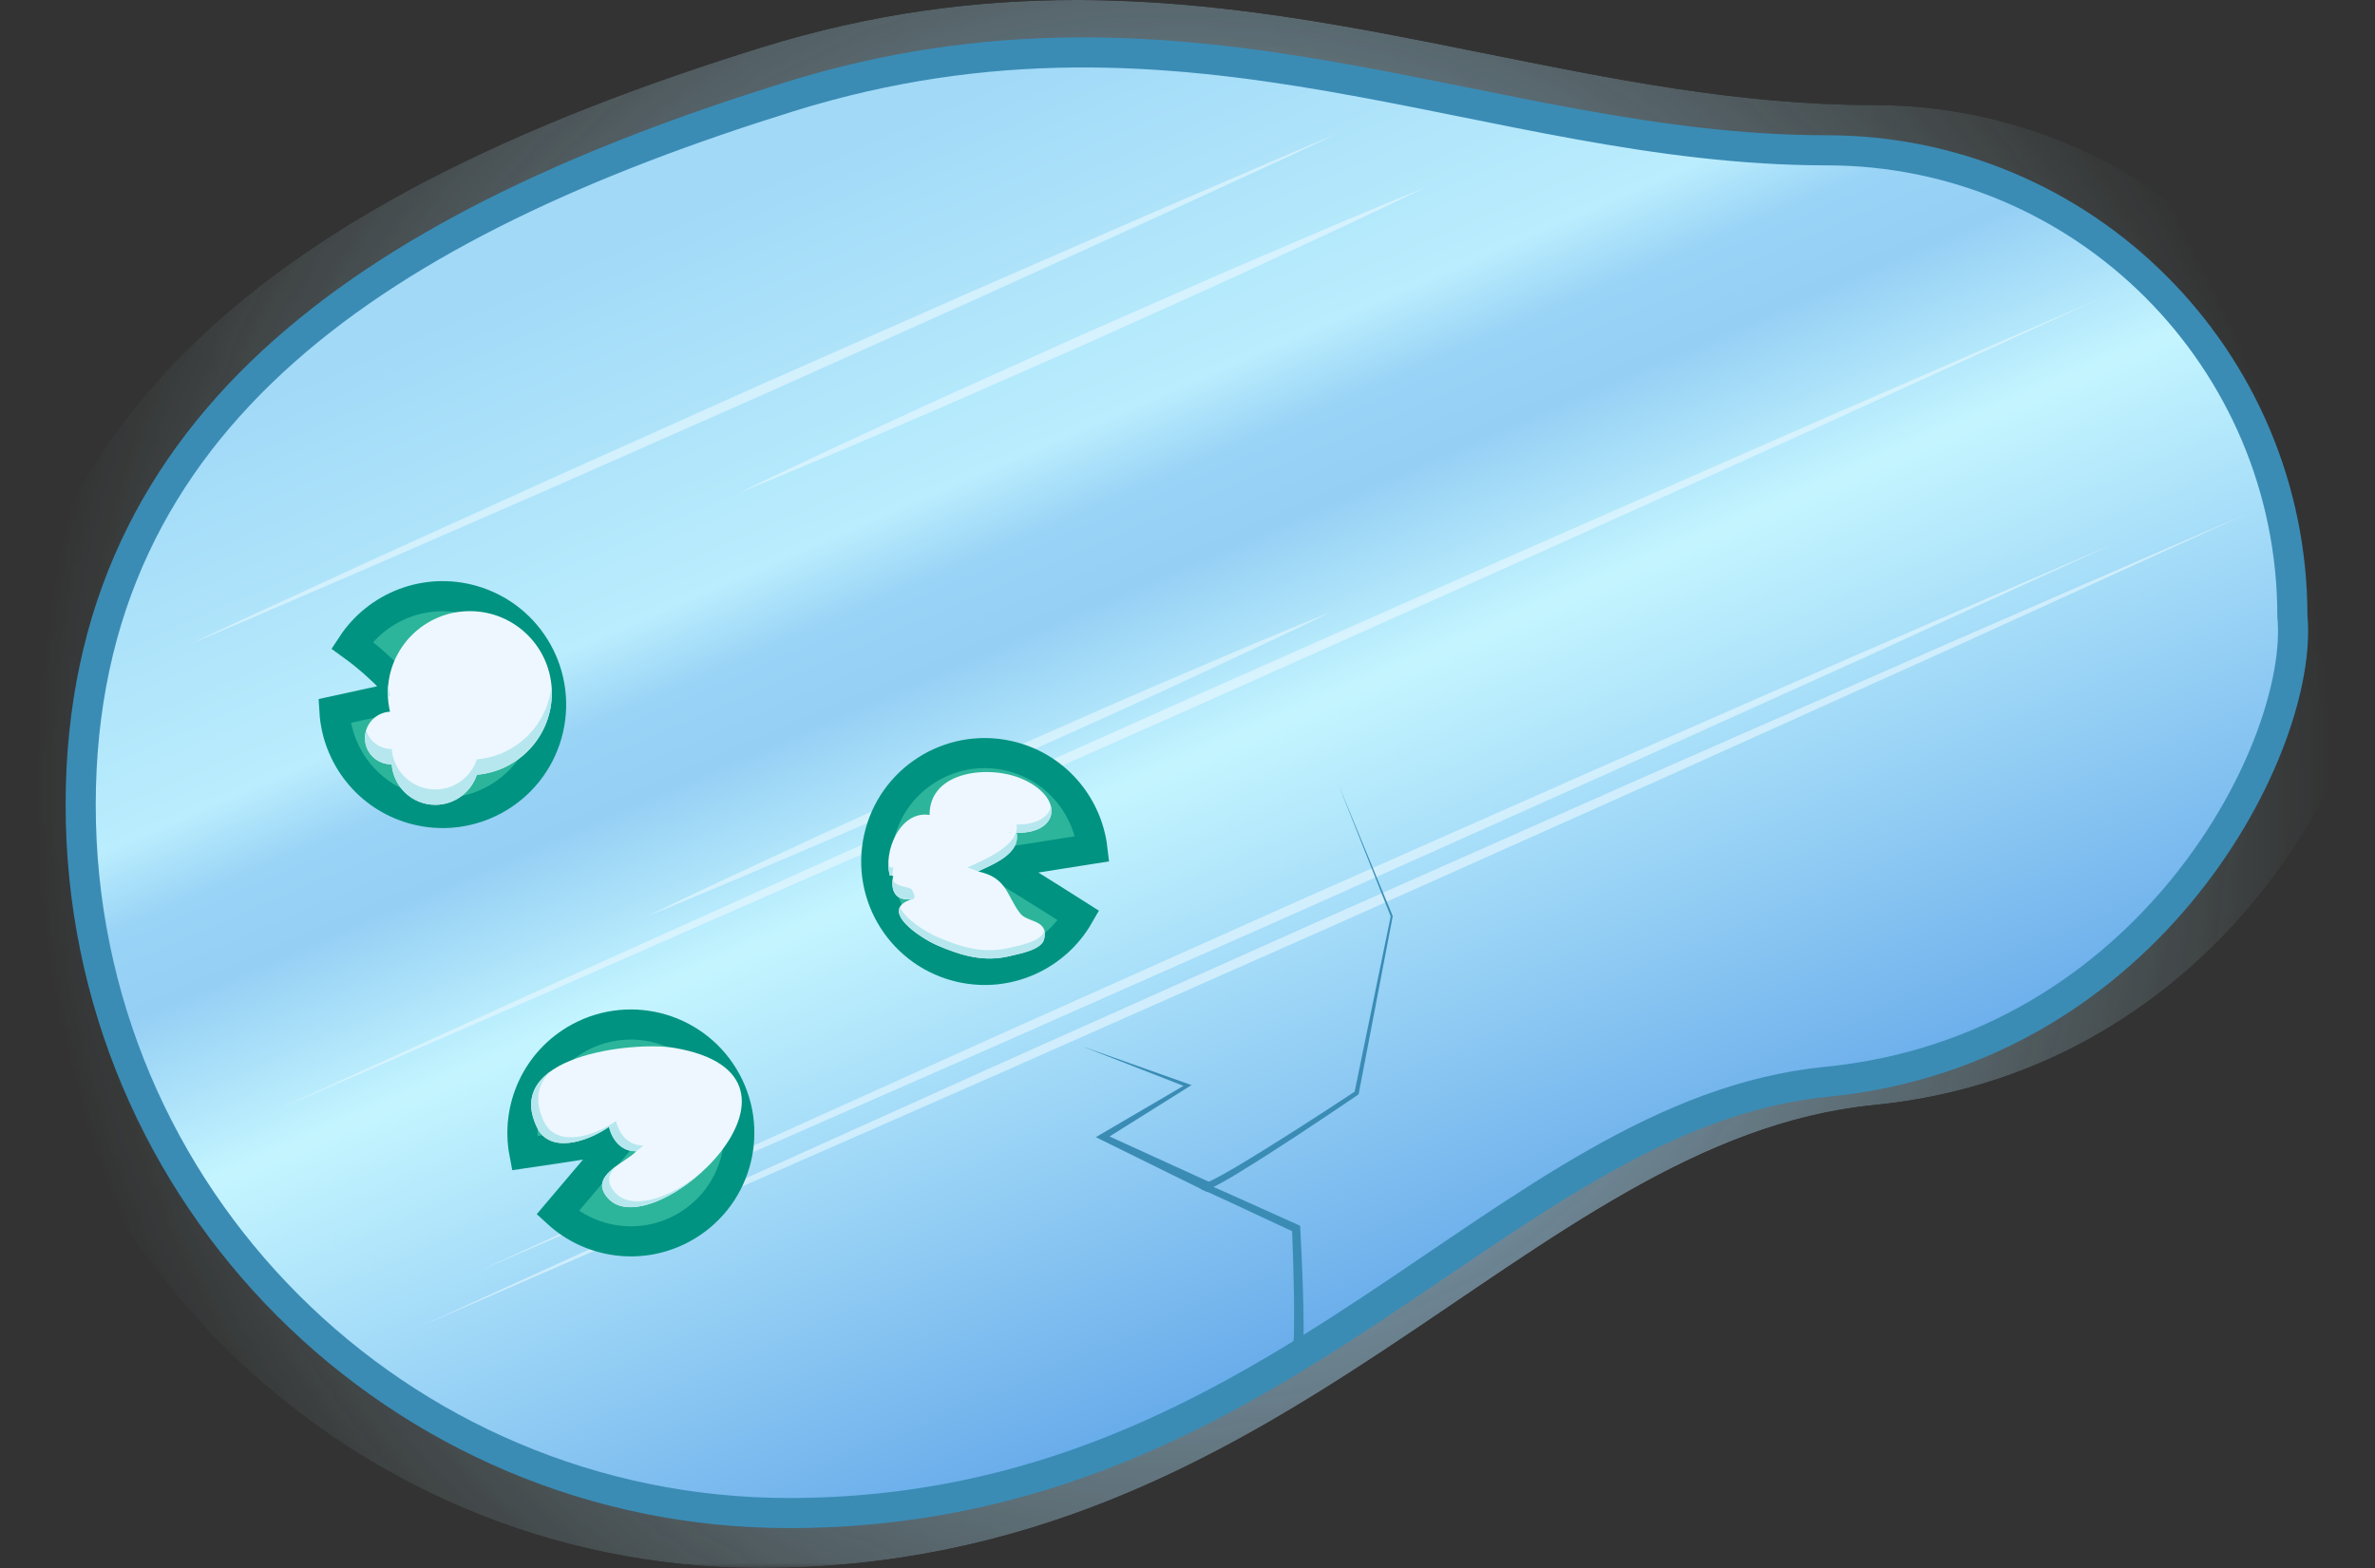 <?xml version="1.0" encoding="UTF-8" standalone="no"?>
<!-- Created with Inkscape (http://www.inkscape.org/) -->

<svg
   xmlns:dc="http://purl.org/dc/elements/1.1/"
   xmlns:cc="http://creativecommons.org/ns#"
   xmlns:rdf="http://www.w3.org/1999/02/22-rdf-syntax-ns#"
   xmlns:svg="http://www.w3.org/2000/svg"
   xmlns="http://www.w3.org/2000/svg"
   xmlns:inkscape="http://www.inkscape.org/namespaces/inkscape"
   version="1.1"
   width="295.81"
   height="195.352"
   id="svg2"
   xml:space="preserve"><rect width="100%" height="100%" fill="#333333" stroke="none"/><defs
     id="defs6"><clipPath
       id="clipPath16"><path
         d="M 75.76,151.52 C 32.748,138.128 0,117.601 0,75.76 l 0,0 C 0,33.919 33.919,0 75.76,0 l 0,0 c 52.837,0 76.168,42.718 110.982,46.143 l 0,0 c 34.813,3.426 51.152,36.102 49.832,49.833 l 0,0 c 0,27.521 -22.31,49.833 -49.832,49.833 l 0,0 c -26.821,0 -51.191,10.472 -79.493,10.473 l 0,0 c -9.922,10e-4 -20.324,-1.286 -31.489,-4.762"
         inkscape:connector-curvature="0"
         id="path18" /></clipPath><clipPath
       id="clipPath24"><path
         d="m -32768,32767 65535,0 0,-65535 -65535,0 0,65535 z"
         inkscape:connector-curvature="0"
         id="path26" /></clipPath><radialGradient
       cx="0"
       cy="0"
       r="1"
       fx="0"
       fy="0"
       id="radialGradient28"
       gradientUnits="userSpaceOnUse"
       gradientTransform="matrix(114.536,0,0,-114.536,118.324,78.142)"
       spreadMethod="pad"><stop
         id="stop30"
         style="stop-color:#ffffff;stop-opacity:1"
         offset="0" /><stop
         id="stop32"
         style="stop-color:#ffffff;stop-opacity:0"
         offset="1" /></radialGradient><mask
       id="mask34"><g
         id="g36"><g
           clip-path="url(#clipPath24)"
           id="g38"><g
             id="g40"><g
               id="g42"><path
                 d="m -32768,32767 65535,0 0,-65535 -65535,0 0,65535 z"
                 inkscape:connector-curvature="0"
                 id="path44"
                 style="fill:url(#radialGradient28);stroke:none" /></g></g></g></g></mask><radialGradient
       cx="0"
       cy="0"
       r="1"
       fx="0"
       fy="0"
       id="radialGradient50"
       gradientUnits="userSpaceOnUse"
       gradientTransform="matrix(114.536,0,0,-114.536,118.324,78.142)"
       spreadMethod="pad"><stop
         id="stop52"
         style="stop-color:#93bfef;stop-opacity:1"
         offset="0" /><stop
         id="stop54"
         style="stop-color:#b6e7ef;stop-opacity:1"
         offset="1" /></radialGradient><clipPath
       id="clipPath62"><path
         d="M 78.611,146.621 C 38.545,134.147 8.039,115.025 8.039,76.049 l 0,0 C 8.039,37.072 39.636,5.476 78.611,5.476 l 0,0 c 49.221,0 70.954,39.792 103.383,42.983 l 0,0 c 32.432,3.191 47.651,33.63 46.422,46.421 l 0,0 c 0,25.637 -20.783,46.421 -46.422,46.421 l 0,0 c -24.983,0 -47.685,9.755 -74.049,9.756 l 0,0 c -9.243,0.001 -18.933,-1.198 -29.334,-4.436"
         inkscape:connector-curvature="0"
         id="path64" /></clipPath><linearGradient
       x1="0"
       y1="0"
       x2="1"
       y2="0"
       id="linearGradient70"
       gradientUnits="userSpaceOnUse"
       gradientTransform="matrix(61.227,-140.463,-140.463,-61.227,91.343,144.616)"
       spreadMethod="pad"><stop
         id="stop72"
         style="stop-color:#a1d9f7;stop-opacity:1"
         offset="0" /><stop
         id="stop74"
         style="stop-color:#baedfd;stop-opacity:1"
         offset="0.23" /><stop
         id="stop76"
         style="stop-color:#baedfd;stop-opacity:1"
         offset="0.23" /><stop
         id="stop78"
         style="stop-color:#99d3f6;stop-opacity:1"
         offset="0.281" /><stop
         id="stop80"
         style="stop-color:#95cff4;stop-opacity:1"
         offset="0.337" /><stop
         id="stop82"
         style="stop-color:#c4f5ff;stop-opacity:1"
         offset="0.454" /><stop
         id="stop84"
         style="stop-color:#428de2;stop-opacity:1"
         offset="1" /></linearGradient><clipPath
       id="clipPath92"><path
         d="m 0,156.282 236.648,0 L 236.648,0 0,0 0,156.282 z"
         inkscape:connector-curvature="0"
         id="path94" /></clipPath><clipPath
       id="clipPath104"><path
         d="m 18.674,143.005 205.174,0 0,-118.977 -205.174,0 0,118.977 z"
         inkscape:connector-curvature="0"
         id="path106" /></clipPath></defs><g
     transform="matrix(1.25,0,0,-1.25,0,195.352)"
     id="g10"><g
       id="g12"><g
         clip-path="url(#clipPath16)"
         id="g14"><g
           id="g20"><g
             id="g22" /><g
             mask="url(#mask34)"
             id="g46"><g
               id="g48"><path
                 d="M 75.76,151.52 C 32.748,138.128 0,117.601 0,75.76 l 0,0 C 0,33.919 33.919,0 75.76,0 l 0,0 c 52.837,0 76.168,42.718 110.982,46.143 l 0,0 c 34.813,3.426 51.152,36.102 49.832,49.833 l 0,0 c 0,27.521 -22.31,49.833 -49.832,49.833 l 0,0 c -26.821,0 -51.191,10.472 -79.493,10.473 l 0,0 c -9.922,10e-4 -20.324,-1.286 -31.489,-4.762"
                 inkscape:connector-curvature="0"
                 id="path56"
                 style="fill:url(#radialGradient50);stroke:none" /></g></g></g></g></g><g
       id="g58"><g
         clip-path="url(#clipPath62)"
         id="g60"><g
           id="g66"><g
             id="g68"><path
               d="M 78.611,146.621 C 38.545,134.147 8.039,115.025 8.039,76.049 l 0,0 C 8.039,37.072 39.636,5.476 78.611,5.476 l 0,0 c 49.221,0 70.954,39.792 103.383,42.983 l 0,0 c 32.432,3.191 47.651,33.63 46.422,46.421 l 0,0 c 0,25.637 -20.783,46.421 -46.422,46.421 l 0,0 c -24.983,0 -47.685,9.755 -74.049,9.756 l 0,0 c -9.243,0.001 -18.933,-1.198 -29.334,-4.436"
               inkscape:connector-curvature="0"
               id="path86"
               style="fill:url(#linearGradient70);stroke:none" /></g></g></g></g><g
       id="g88"><g
         clip-path="url(#clipPath92)"
         id="g90"><g
           transform="translate(181.994,141.301)"
           id="g96"><path
             d="m 0,0 c -33.742,0 -63.315,17.795 -103.383,5.32 -40.066,-12.474 -70.572,-31.595 -70.572,-70.572 0,-38.977 31.597,-70.573 70.572,-70.573 49.221,0 70.953,39.793 103.383,42.983 32.432,3.192 47.65,33.63 46.422,46.421 C 46.422,-20.783 25.639,0 0,0 z"
             inkscape:connector-curvature="0"
             id="path98"
             style="fill:none;stroke:#3a8cb5;stroke-width:3;stroke-linecap:butt;stroke-linejoin:miter;stroke-miterlimit:10;stroke-opacity:1;stroke-dasharray:none" /></g><g
           id="g100"><g
             id="g102" /><g
             id="g108"><g
               clip-path="url(#clipPath104)"
               id="g110"
               style="opacity:0.6"><g
                 transform="translate(18.674,91.969)"
                 id="g112"><path
                   d="m 0,0 c 0,0 1.777,0.829 4.888,2.281 3.117,1.437 7.571,3.488 12.915,5.949 5.356,2.434 11.606,5.272 18.302,8.314 6.71,3.01 13.868,6.22 21.026,9.431 7.176,3.169 14.351,6.338 21.078,9.309 6.742,2.94 13.033,5.683 18.427,8.035 5.406,2.323 9.911,4.258 13.064,5.613 3.161,1.339 4.967,2.104 4.967,2.104 0,0 -1.777,-0.83 -4.888,-2.282 -3.117,-1.436 -7.57,-3.487 -12.915,-5.949 C 91.508,40.372 85.258,37.533 78.563,34.492 71.852,31.482 64.694,28.272 57.536,25.062 50.36,21.893 43.185,18.724 36.457,15.753 29.716,12.813 23.424,10.069 18.03,7.719 12.625,5.396 8.12,3.46 4.967,2.104 1.806,0.766 0,0 0,0"
                   inkscape:connector-curvature="0"
                   id="path114"
                   style="fill:#ebf9ff;fill-opacity:1;fill-rule:nonzero;stroke:none" /></g><g
                 transform="translate(73.667,107.175)"
                 id="g116"><path
                   d="m 0,0 c 0,0 1.054,0.508 2.896,1.396 1.852,0.868 4.482,2.145 7.666,3.612 3.186,1.463 6.885,3.211 10.88,5.01 3.995,1.801 8.257,3.722 12.518,5.644 4.279,1.88 8.559,3.76 12.571,5.524 4.01,1.766 7.785,3.342 11.005,4.73 3.221,1.386 5.93,2.482 7.815,3.277 1.893,0.776 2.975,1.218 2.975,1.218 0,0 -1.054,-0.508 -2.896,-1.395 C 63.578,28.147 60.949,26.868 57.765,25.402 54.578,23.939 50.881,22.189 46.884,20.393 42.889,18.592 38.628,16.671 34.366,14.749 30.087,12.869 25.807,10.989 21.795,9.227 17.783,7.462 14.01,5.884 10.79,4.496 7.568,3.111 4.86,2.013 2.976,1.219 1.082,0.443 0,0 0,0"
                   inkscape:connector-curvature="0"
                   id="path118"
                   style="fill:#ebf9ff;fill-opacity:1;fill-rule:nonzero;stroke:none" /></g><g
                 transform="translate(64.477,64.959)"
                 id="g120"><path
                   d="m 0,0 c 0,0 1.054,0.507 2.896,1.396 1.852,0.868 4.482,2.145 7.666,3.612 3.186,1.463 6.885,3.211 10.88,5.01 3.995,1.801 8.257,3.722 12.518,5.644 4.279,1.88 8.559,3.761 12.571,5.524 4.01,1.766 7.785,3.342 11.005,4.731 3.221,1.385 5.93,2.481 7.815,3.276 1.893,0.775 2.975,1.218 2.975,1.218 0,0 -1.053,-0.508 -2.896,-1.395 C 63.578,28.147 60.949,26.868 57.765,25.402 54.578,23.939 50.881,22.189 46.884,20.393 42.889,18.592 38.627,16.671 34.366,14.749 30.087,12.869 25.807,10.989 21.795,9.227 17.783,7.462 14.01,5.884 10.79,4.496 7.568,3.111 4.86,2.013 2.976,1.218 1.082,0.443 0,0 0,0"
                   inkscape:connector-curvature="0"
                   id="path122"
                   style="fill:#ebf9ff;fill-opacity:1;fill-rule:nonzero;stroke:none" /></g><g
                 transform="translate(27.279,45.531)"
                 id="g124"><path
                   d="m 0,0 c 0,0 11.335,5.168 28.338,12.92 8.516,3.84 18.454,8.319 29.1,13.119 10.661,4.769 22.033,9.855 33.404,14.94 11.389,5.045 22.779,10.09 33.457,14.82 10.692,4.698 20.672,9.082 29.224,12.841 17.14,7.443 28.567,12.406 28.567,12.406 0,0 -11.335,-5.168 -28.337,-12.921 C 145.235,64.286 135.299,59.806 124.652,55.006 113.991,50.238 102.619,45.152 91.248,40.066 79.858,35.022 68.469,29.978 57.79,25.248 47.099,20.55 37.119,16.165 28.565,12.407 11.426,4.963 0,0 0,0"
                   inkscape:connector-curvature="0"
                   id="path126"
                   style="fill:#ebf9ff;fill-opacity:1;fill-rule:nonzero;stroke:none" /></g><g
                 transform="translate(41.758,24.028)"
                 id="g128"><path
                   d="m 0,0 c 0,0 11.335,5.168 28.338,12.92 8.516,3.84 18.454,8.319 29.1,13.119 10.661,4.769 22.033,9.855 33.404,14.94 11.389,5.045 22.779,10.09 33.457,14.82 10.692,4.697 20.672,9.082 29.224,12.841 17.14,7.443 28.567,12.406 28.567,12.406 0,0 -11.335,-5.168 -28.337,-12.921 -8.518,-3.84 -18.454,-8.319 -29.101,-13.119 C 113.991,50.238 102.619,45.152 91.248,40.066 79.858,35.021 68.469,29.978 57.79,25.248 47.099,20.55 37.119,16.166 28.565,12.407 11.426,4.963 0,0 0,0"
                   inkscape:connector-curvature="0"
                   id="path130"
                   style="fill:#ebf9ff;fill-opacity:1;fill-rule:nonzero;stroke:none" /></g><g
                 transform="translate(47.758,29.62)"
                 id="g132"><path
                   d="m 0,0 c 0,0 10.129,4.631 25.321,11.577 7.613,3.437 16.493,7.447 26.009,11.743 9.529,4.265 19.694,8.815 29.859,13.364 10.184,4.507 20.367,9.015 29.914,13.242 9.56,4.194 18.484,8.109 26.132,11.465 15.33,6.637 25.55,11.063 25.55,11.063 0,0 -10.128,-4.631 -25.32,-11.578 C 129.852,57.439 120.971,53.43 111.455,49.133 101.926,44.868 91.761,40.319 81.596,35.771 71.412,31.263 61.229,26.755 51.683,22.529 42.121,18.335 33.198,14.42 25.549,11.064 10.22,4.426 0,0 0,0"
                   inkscape:connector-curvature="0"
                   id="path134"
                   style="fill:#ebf9ff;fill-opacity:1;fill-rule:nonzero;stroke:none" /></g></g></g></g><g
           transform="translate(57.735,52.874)"
           id="g136"><path
             d="m 0,0 c -4.255,-2.293 -6.352,-7.028 -5.489,-11.536 4.079,0.589 9.602,1.478 9.602,1.478 l -6.289,-7.418 c 3.296,-3.022 8.268,-3.788 12.426,-1.546 5.253,2.83 7.217,9.382 4.387,14.635 C 11.806,0.866 5.253,2.83 0,0"
             inkscape:connector-curvature="0"
             id="path138"
             style="fill:#2cb59b;fill-opacity:1;fill-rule:nonzero;stroke:none" /></g><g
           transform="translate(57.735,52.874)"
           id="g140"><path
             d="m 0,0 c -4.255,-2.293 -6.352,-7.028 -5.489,-11.536 4.079,0.589 9.602,1.478 9.602,1.478 l -6.289,-7.418 c 3.296,-3.022 8.268,-3.788 12.426,-1.546 5.253,2.83 7.217,9.382 4.387,14.635 C 11.806,0.866 5.253,2.83 0,0 z"
             inkscape:connector-curvature="0"
             id="path142"
             style="fill:none;stroke:#009381;stroke-width:3;stroke-linecap:butt;stroke-linejoin:miter;stroke-miterlimit:10;stroke-opacity:1;stroke-dasharray:none" /></g><g
           transform="translate(95.793,59.863)"
           id="g144"><path
             d="M 0,0 C 4.72,-1.039 9.398,1.18 11.688,5.158 8.212,7.375 3.446,10.305 3.446,10.305 l 9.607,1.516 C 12.527,16.263 9.261,20.087 4.647,21.103 -1.18,22.387 -6.944,18.703 -8.229,12.876 -9.512,7.048 -5.828,1.284 0,0"
             inkscape:connector-curvature="0"
             id="path146"
             style="fill:#2cb59b;fill-opacity:1;fill-rule:nonzero;stroke:none" /></g><g
           transform="translate(95.793,59.863)"
           id="g148"><path
             d="M 0,0 C 4.72,-1.039 9.398,1.18 11.688,5.158 8.212,7.375 3.446,10.305 3.446,10.305 l 9.607,1.516 C 12.527,16.263 9.261,20.087 4.647,21.103 -1.18,22.387 -6.944,18.703 -8.229,12.876 -9.512,7.048 -5.828,1.284 0,0 z"
             inkscape:connector-curvature="0"
             id="path150"
             style="fill:none;stroke:#009381;stroke-width:3;stroke-linecap:butt;stroke-linejoin:miter;stroke-miterlimit:10;stroke-opacity:1;stroke-dasharray:none" /></g><g
           transform="translate(88.675,69.003)"
           id="g152"><path
             d="m 0,0 c -0.701,2.282 0.953,6.532 3.949,6.051 -0.025,4.437 6.041,5.035 9.318,3.551 4.408,-1.998 3.479,-5.863 -1.501,-5.27 0.229,-0.065 0.606,-0.026 0.852,-0.049 0.339,-2.111 -2.267,-3.127 -3.852,-3.857 2.941,-0.625 2.839,-2.41 4.21,-4.183 0.734,-0.949 2.878,-0.585 2.38,-2.593 C 15.096,-7.402 12.84,-7.792 12,-8 9.366,-8.651 7.101,-7.97 4.658,-6.916 3.189,-6.282 -1.347,-3.414 2.233,-2.326 0.613,-2.589 -0.016,-1.573 0.333,0 L 0,0 z"
             inkscape:connector-curvature="0"
             id="path154"
             style="fill:#eef7ff;fill-opacity:1;fill-rule:nonzero;stroke:none" /></g><g
           transform="translate(89.008,69.835)"
           id="g156"><path
             d="m 0,0 -0.333,0 c -0.072,0.236 -0.114,0.498 -0.138,0.77 -0.046,-0.579 -0.007,-1.132 0.138,-1.602 l 0.252,0 C -0.087,-0.576 -0.067,-0.303 0,0"
             inkscape:connector-curvature="0"
             id="path158"
             style="fill:#b6e7ef;fill-opacity:1;fill-rule:nonzero;stroke:none" /></g><g
           transform="translate(100.44,74.167)"
           id="g160"><path
             d="M 0,0 C 0.179,-0.051 0.437,-0.043 0.662,-0.045 0.447,-0.036 0.232,-0.027 0,0"
             inkscape:connector-curvature="0"
             id="path162"
             style="fill:#b6e7ef;fill-opacity:1;fill-rule:nonzero;stroke:none" /></g><g
           transform="translate(90.908,67.509)"
           id="g164"><path
             d="M 0,0 C 0,0.453 -1.806,0.288 -1.952,1.149 -2.075,0.229 -1.822,-0.448 -1.19,-0.726 0.703,-1.234 0.234,-0.422 0,0"
             inkscape:connector-curvature="0"
             id="path166"
             style="fill:#b6e7ef;fill-opacity:1;fill-rule:nonzero;stroke:none" /></g><g
           transform="translate(101.294,74.108)"
           id="g168"><path
             d="m 0,0 c 0.329,-2.104 -3.35,-3.575 -4.933,-4.305 0.418,-0.089 0.771,-0.242 1.079,-0.375 1.456,0.7 4.328,1.752 3.854,3.848 C 2.524,-0.876 3.741,0.367 3.425,1.777 3.186,0.746 2.009,-0.035 0,0"
             inkscape:connector-curvature="0"
             id="path170"
             style="fill:#b6e7ef;fill-opacity:1;fill-rule:nonzero;stroke:none" /></g><g
           transform="translate(104.031,63.485)"
           id="g172"><path
             d="m 0,0 c -0.261,-1.053 -2.517,-1.442 -3.356,-1.65 -2.634,-0.652 -4.9,0.03 -7.342,1.084 -0.952,0.411 -3.184,1.76 -3.666,2.956 -0.697,-1.312 2.48,-3.277 3.666,-3.788 2.442,-1.054 4.708,-1.736 7.342,-1.084 0.839,0.208 3.095,0.597 3.356,1.65 0.098,0.392 0.092,0.691 0.018,0.93 C 0.011,0.063 0.009,0.035 0,0"
             inkscape:connector-curvature="0"
             id="path174"
             style="fill:#b6e7ef;fill-opacity:1;fill-rule:nonzero;stroke:none" /></g><g
           transform="translate(47.045,96.452)"
           id="g176"><path
             d="m 0,0 c -4.65,1.313 -9.451,-0.629 -11.969,-4.466 3.34,-2.415 5.364,-5.017 5.364,-5.017 l -7.118,-1.554 c 0.264,-4.465 3.303,-8.474 7.849,-9.758 5.741,-1.622 11.712,1.718 13.335,7.46 C 9.082,-7.593 5.742,-1.623 0,0"
             inkscape:connector-curvature="0"
             id="path178"
             style="fill:#2cb59b;fill-opacity:1;fill-rule:nonzero;stroke:none" /></g><g
           transform="translate(47.045,96.452)"
           id="g180"><path
             d="m 0,0 c -4.65,1.313 -9.451,-0.629 -11.969,-4.466 3.34,-2.415 5.364,-5.017 5.364,-5.017 l -7.118,-1.554 c 0.264,-4.465 3.303,-8.474 7.849,-9.758 5.741,-1.622 11.712,1.718 13.335,7.46 C 9.082,-7.593 5.742,-1.623 0,0 z"
             inkscape:connector-curvature="0"
             id="path182"
             style="fill:none;stroke:#009381;stroke-width:3;stroke-linecap:butt;stroke-linejoin:miter;stroke-miterlimit:10;stroke-opacity:1;stroke-dasharray:none" /></g><g
           transform="translate(54.985,87.199)"
           id="g184"><path
             d="m 0,0 c 0,4.513 -3.658,8.171 -8.171,8.171 -4.514,0 -8.172,-3.658 -8.172,-8.171 0,-0.641 0.081,-1.261 0.221,-1.858 -0.024,-10e-4 -0.047,0.004 -0.07,0.002 -1.45,-0.112 -2.535,-1.376 -2.423,-2.826 0.106,-1.392 1.28,-2.437 2.659,-2.419 0.181,-2.254 2.045,-4.033 4.347,-4.033 1.932,0 3.555,1.26 4.137,2.997 C -3.287,-7.781 0,-4.276 0,0"
             inkscape:connector-curvature="0"
             id="path186"
             style="fill:#eef7ff;fill-opacity:1;fill-rule:nonzero;stroke:none" /></g><g
           transform="translate(47.514,80.599)"
           id="g188"><path
             d="m 0,0 c -0.582,-1.737 -2.205,-2.997 -4.138,-2.997 -2.301,0 -4.166,1.778 -4.346,4.033 -1.184,-0.015 -2.211,0.754 -2.547,1.852 -0.094,-0.306 -0.139,-0.631 -0.113,-0.969 0.107,-1.393 1.281,-2.438 2.66,-2.419 0.18,-2.255 2.045,-4.033 4.346,-4.033 1.933,0 3.556,1.26 4.138,2.997 4.185,0.355 7.472,3.86 7.472,8.137 0,0.253 -0.016,0.501 -0.038,0.748 C 7.06,3.437 3.925,0.333 0,0"
             inkscape:connector-curvature="0"
             id="path190"
             style="fill:#b6e7ef;fill-opacity:1;fill-rule:nonzero;stroke:none" /></g><g
           transform="translate(38.793,86.879)"
           id="g192"><path
             d="M 0,0 C 0.023,0.002 0.046,-0.003 0.07,-0.002 -0.018,0.375 -0.072,0.765 -0.107,1.159 -0.136,0.884 -0.15,0.604 -0.15,0.32 -0.15,0.204 -0.135,0.092 -0.129,-0.023 -0.085,-0.018 -0.045,-0.003 0,0"
             inkscape:connector-curvature="0"
             id="path194"
             style="fill:#b6e7ef;fill-opacity:1;fill-rule:nonzero;stroke:none" /></g><g
           transform="translate(53.674,43.587)"
           id="g196"><path
             d="M 0,0 C -4.058,7.522 9.532,8.929 13.494,8.256 30.088,5.426 11.411,-11.636 6.927,-6.755 4.845,-4.489 8.713,-3.185 9.725,-2.05 8.237,-2.1 7.308,-0.9 7.006,0.393 5.384,-0.784 1.583,-2.404 0,0"
             inkscape:connector-curvature="0"
             id="path198"
             style="fill:#eef7ff;fill-opacity:1;fill-rule:nonzero;stroke:none" /></g><g
           transform="translate(63.394,41.537)"
           id="g200"><path
             d="M 0,0 C 0.285,0.202 0.536,0.396 0.704,0.584 -0.783,0.534 -1.713,1.733 -2.015,3.026 -3.637,1.85 -7.437,0.229 -9.021,2.634 -10.268,4.945 -9.844,6.677 -8.55,7.951 -10.361,6.641 -11.169,4.737 -9.72,2.05 -8.137,-0.354 -4.336,1.266 -2.714,2.442 -2.412,1.15 -1.484,-0.047 0,0"
             inkscape:connector-curvature="0"
             id="path202"
             style="fill:#b6e7ef;fill-opacity:1;fill-rule:nonzero;stroke:none" /></g><g
           transform="translate(61.3,37.416)"
           id="g204"><path
             d="M 0,0 C -0.982,1.069 -0.635,1.923 0.107,2.647 -1.038,1.805 -1.959,0.787 -0.699,-0.584 1.105,-2.548 5.208,-0.956 8.386,1.829 5.328,-0.584 1.675,-1.823 0,0"
             inkscape:connector-curvature="0"
             id="path206"
             style="fill:#b6e7ef;fill-opacity:1;fill-rule:nonzero;stroke:none" /></g><g
           transform="translate(128.78,21.357)"
           id="g208"><path
             d="M 0,0 C -0.034,-0.072 0.048,0.245 0.062,0.483 0.09,0.733 0.104,0.996 0.118,1.257 0.144,1.782 0.154,2.313 0.161,2.845 0.172,3.909 0.162,4.978 0.146,6.046 0.108,8.183 0.043,10.323 -0.042,12.459 l 0.239,-0.354 -6.374,2.974 -1.596,0.735 -0.798,0.361 -0.389,0.168 c 0.004,0.001 -0.061,0.017 0.017,0 -0.35,-0.126 0.555,0.056 0.31,0.556 L -8.66,16.93 c -0.023,0.02 -0.048,0.034 -0.036,0.028 l 0.004,-0.003 0.003,-0.002 c -0.044,0.017 0.101,-0.039 -0.099,0.037 l 0.108,-0.011 c 0.017,0.036 -0.017,0.028 0.038,0.043 0.493,0.18 1.02,0.468 1.526,0.741 0.51,0.278 1.014,0.572 1.518,0.868 4.019,2.393 7.952,4.958 11.869,7.531 L 6.178,26.022 9.798,43.62 9.804,43.565 4.561,56.783 9.983,43.638 9.994,43.612 9.989,43.583 6.609,25.937 6.593,25.849 6.517,25.797 C 2.628,23.166 -1.266,20.551 -5.273,18.088 -5.776,17.783 -6.282,17.48 -6.798,17.189 -7.32,16.9 -7.818,16.61 -8.425,16.378 -8.507,16.344 -8.688,16.312 -8.812,16.309 l -0.11,0.009 c -0.206,0.076 -0.062,0.025 -0.111,0.043 l -0.009,0.005 -0.02,0.012 c 0.003,-0.003 -0.029,0.018 -0.058,0.043 l -0.038,0.039 c -0.244,0.504 0.666,0.687 0.32,0.56 0.115,-0.027 0.083,-0.025 0.122,-0.036 l 0.421,-0.174 0.81,-0.353 1.609,-0.715 6.419,-2.888 0.226,-0.102 0.013,-0.253 C 0.896,10.355 0.991,8.214 1.057,6.066 1.089,4.993 1.113,3.919 1.117,2.841 1.117,2.302 1.114,1.761 1.095,1.216 1.085,0.942 1.073,0.67 1.047,0.387 1.036,0.247 1.017,0.101 0.994,-0.051 0.971,-0.148 0.979,-0.172 0.929,-0.331 0.898,-0.416 0.857,-0.5 0.812,-0.574 0.771,-0.637 0.765,-0.638 0.74,-0.672 L 0,0 z"
             inkscape:connector-curvature="0"
             id="path210"
             style="fill:#3a8cb5;fill-opacity:1;fill-rule:nonzero;stroke:none" /></g><g
           transform="translate(120.307,37.46)"
           id="g212"><path
             d="m 0,0 -10.57,5.211 -0.546,0.268 0.516,0.302 8.526,4.996 0.03,-0.315 -10.433,4.07 10.556,-3.74 0.341,-0.121 -0.311,-0.194 -8.373,-5.25 -0.028,0.57 L 0.43,0.904 0,0 z"
             inkscape:connector-curvature="0"
             id="path214"
             style="fill:#3a8cb5;fill-opacity:1;fill-rule:nonzero;stroke:none" /></g></g></g></g></svg>